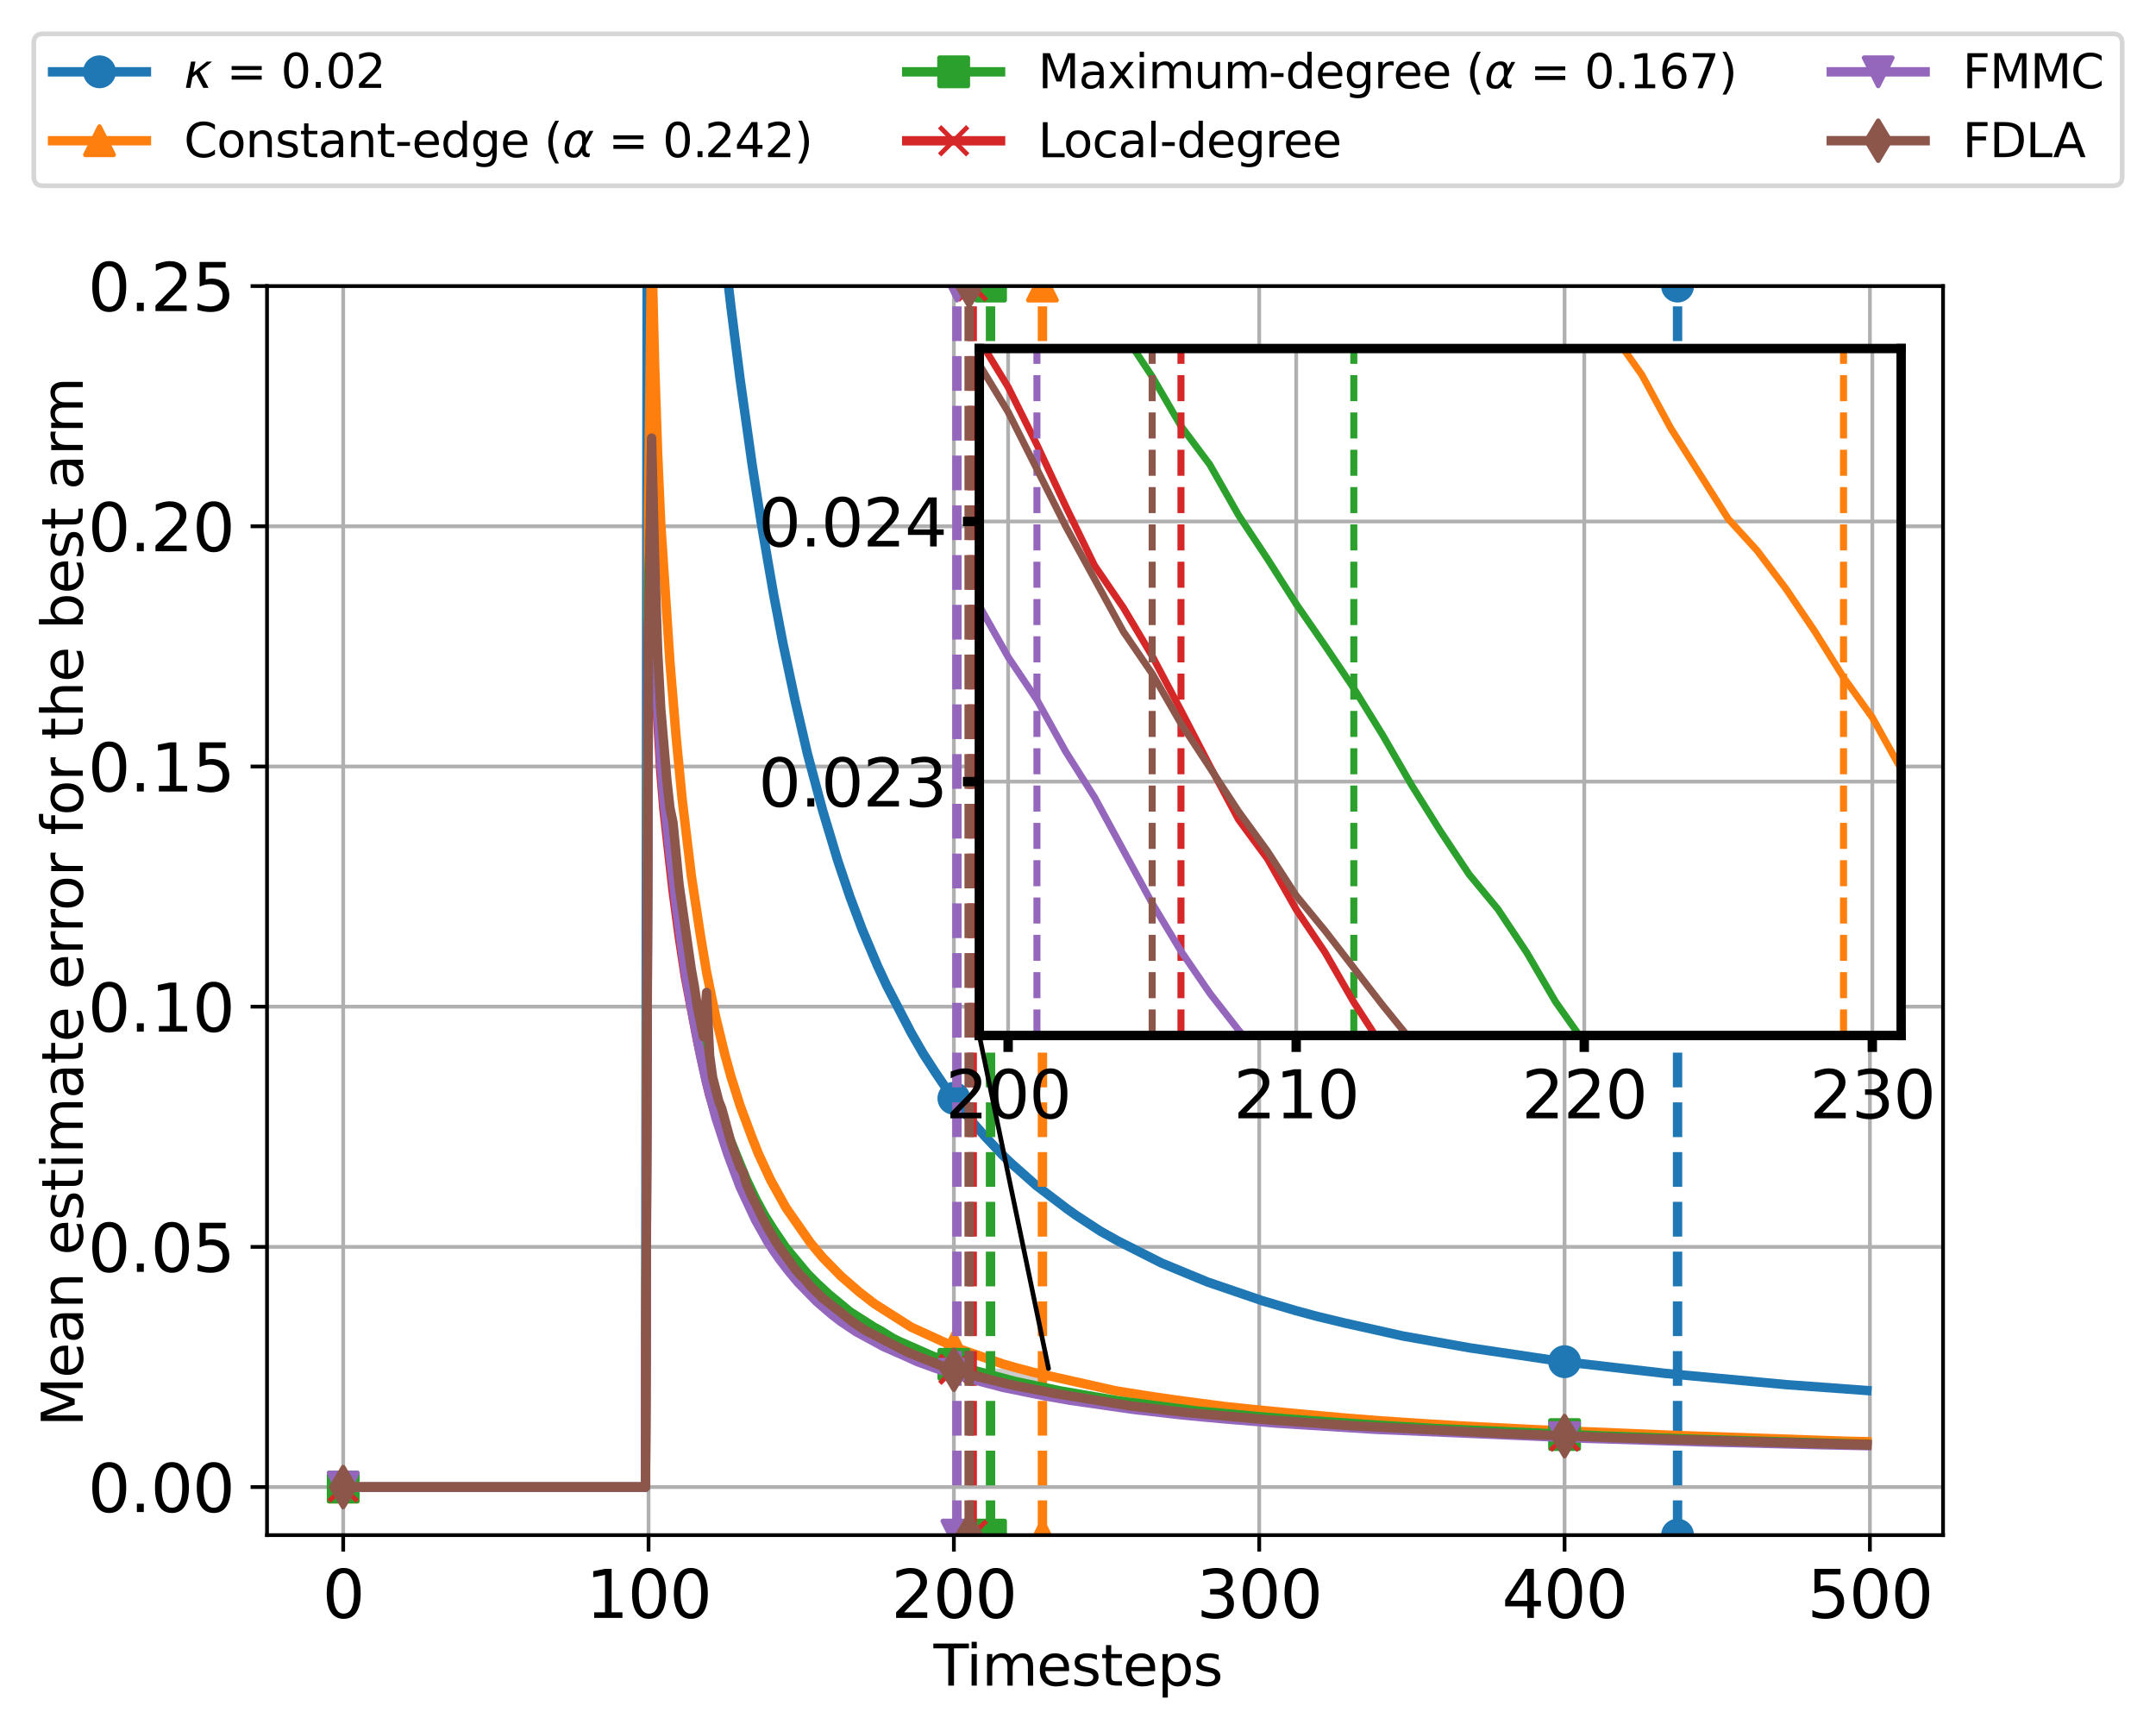 <?xml version="1.0" encoding="utf-8" standalone="no"?>
<!DOCTYPE svg PUBLIC "-//W3C//DTD SVG 1.1//EN"
  "http://www.w3.org/Graphics/SVG/1.1/DTD/svg11.dtd">
<svg xmlns:xlink="http://www.w3.org/1999/xlink" width="459.391pt" height="368.824pt" viewBox="0 0 459.391 368.824" xmlns="http://www.w3.org/2000/svg" version="1.1">
 <defs>
  <style type="text/css">*{stroke-linejoin: round; stroke-linecap: butt}</style>
 </defs>
 <g id="figure_1">
  <g id="patch_1">
   <path d="M 0 368.824 
L 459.391 368.824 
L 459.391 0 
L 0 0 
z
" style="fill: #ffffff"/>
  </g>
  <g id="axes_1">
   <g id="patch_2">
    <path d="M 56.895 327.064 
L 414.015 327.064 
L 414.015 60.952 
L 56.895 60.952 
z
" style="fill: #ffffff"/>
   </g>
   <g id="PolyCollection_1">
    <path d="M 202.599 291.584 
L 202.599 294.287 
L 223.419 294.287 
L 223.419 291.584 
L 223.419 291.584 
L 202.599 291.584 
z
" clip-path="url(#p3364f91588)" style="fill-opacity: 0.2"/>
   </g>
   <g id="matplotlib.axis_1">
    <g id="xtick_1">
     <g id="line2d_1">
      <path d="M 73.128 327.064 
L 73.128 60.952 
" clip-path="url(#p3364f91588)" style="fill: none; stroke: #b0b0b0; stroke-width: 0.8; stroke-linecap: square"/>
     </g>
     <g id="line2d_2">
      <defs>
       <path id="mdf5071d153" d="M 0 0 
L 0 3.5 
" style="stroke: #000000; stroke-width: 0.8"/>
      </defs>
      <g>
       <use xlink:href="#mdf5071d153" x="73.128" y="327.064" style="stroke: #000000; stroke-width: 0.8"/>
      </g>
     </g>
     <g id="text_1">
      <!-- 0 -->
      <g transform="translate(68.674 344.702) scale(0.14 -0.14)">
       <defs>
        <path id="DejaVuSans-30" d="M 2034 4250 
Q 1547 4250 1301 3770 
Q 1056 3291 1056 2328 
Q 1056 1369 1301 889 
Q 1547 409 2034 409 
Q 2525 409 2770 889 
Q 3016 1369 3016 2328 
Q 3016 3291 2770 3770 
Q 2525 4250 2034 4250 
z
M 2034 4750 
Q 2819 4750 3233 4129 
Q 3647 3509 3647 2328 
Q 3647 1150 3233 529 
Q 2819 -91 2034 -91 
Q 1250 -91 836 529 
Q 422 1150 422 2328 
Q 422 3509 836 4129 
Q 1250 4750 2034 4750 
z
" transform="scale(0.016)"/>
       </defs>
       <use xlink:href="#DejaVuSans-30"/>
      </g>
     </g>
    </g>
    <g id="xtick_2">
     <g id="line2d_3">
      <path d="M 138.189 327.064 
L 138.189 60.952 
" clip-path="url(#p3364f91588)" style="fill: none; stroke: #b0b0b0; stroke-width: 0.8; stroke-linecap: square"/>
     </g>
     <g id="line2d_4">
      <g>
       <use xlink:href="#mdf5071d153" x="138.189" y="327.064" style="stroke: #000000; stroke-width: 0.8"/>
      </g>
     </g>
     <g id="text_2">
      <!-- 100 -->
      <g transform="translate(124.828 344.702) scale(0.14 -0.14)">
       <defs>
        <path id="DejaVuSans-31" d="M 794 531 
L 1825 531 
L 1825 4091 
L 703 3866 
L 703 4441 
L 1819 4666 
L 2450 4666 
L 2450 531 
L 3481 531 
L 3481 0 
L 794 0 
L 794 531 
z
" transform="scale(0.016)"/>
       </defs>
       <use xlink:href="#DejaVuSans-31"/>
       <use xlink:href="#DejaVuSans-30" x="63.623"/>
       <use xlink:href="#DejaVuSans-30" x="127.246"/>
      </g>
     </g>
    </g>
    <g id="xtick_3">
     <g id="line2d_5">
      <path d="M 203.25 327.064 
L 203.25 60.952 
" clip-path="url(#p3364f91588)" style="fill: none; stroke: #b0b0b0; stroke-width: 0.8; stroke-linecap: square"/>
     </g>
     <g id="line2d_6">
      <g>
       <use xlink:href="#mdf5071d153" x="203.25" y="327.064" style="stroke: #000000; stroke-width: 0.8"/>
      </g>
     </g>
     <g id="text_3">
      <!-- 200 -->
      <g transform="translate(189.889 344.702) scale(0.14 -0.14)">
       <defs>
        <path id="DejaVuSans-32" d="M 1228 531 
L 3431 531 
L 3431 0 
L 469 0 
L 469 531 
Q 828 903 1448 1529 
Q 2069 2156 2228 2338 
Q 2531 2678 2651 2914 
Q 2772 3150 2772 3378 
Q 2772 3750 2511 3984 
Q 2250 4219 1831 4219 
Q 1534 4219 1204 4116 
Q 875 4013 500 3803 
L 500 4441 
Q 881 4594 1212 4672 
Q 1544 4750 1819 4750 
Q 2544 4750 2975 4387 
Q 3406 4025 3406 3419 
Q 3406 3131 3298 2873 
Q 3191 2616 2906 2266 
Q 2828 2175 2409 1742 
Q 1991 1309 1228 531 
z
" transform="scale(0.016)"/>
       </defs>
       <use xlink:href="#DejaVuSans-32"/>
       <use xlink:href="#DejaVuSans-30" x="63.623"/>
       <use xlink:href="#DejaVuSans-30" x="127.246"/>
      </g>
     </g>
    </g>
    <g id="xtick_4">
     <g id="line2d_7">
      <path d="M 268.311 327.064 
L 268.311 60.952 
" clip-path="url(#p3364f91588)" style="fill: none; stroke: #b0b0b0; stroke-width: 0.8; stroke-linecap: square"/>
     </g>
     <g id="line2d_8">
      <g>
       <use xlink:href="#mdf5071d153" x="268.311" y="327.064" style="stroke: #000000; stroke-width: 0.8"/>
      </g>
     </g>
     <g id="text_4">
      <!-- 300 -->
      <g transform="translate(254.95 344.702) scale(0.14 -0.14)">
       <defs>
        <path id="DejaVuSans-33" d="M 2597 2516 
Q 3050 2419 3304 2112 
Q 3559 1806 3559 1356 
Q 3559 666 3084 287 
Q 2609 -91 1734 -91 
Q 1441 -91 1130 -33 
Q 819 25 488 141 
L 488 750 
Q 750 597 1062 519 
Q 1375 441 1716 441 
Q 2309 441 2620 675 
Q 2931 909 2931 1356 
Q 2931 1769 2642 2001 
Q 2353 2234 1838 2234 
L 1294 2234 
L 1294 2753 
L 1863 2753 
Q 2328 2753 2575 2939 
Q 2822 3125 2822 3475 
Q 2822 3834 2567 4026 
Q 2313 4219 1838 4219 
Q 1578 4219 1281 4162 
Q 984 4106 628 3988 
L 628 4550 
Q 988 4650 1302 4700 
Q 1616 4750 1894 4750 
Q 2613 4750 3031 4423 
Q 3450 4097 3450 3541 
Q 3450 3153 3228 2886 
Q 3006 2619 2597 2516 
z
" transform="scale(0.016)"/>
       </defs>
       <use xlink:href="#DejaVuSans-33"/>
       <use xlink:href="#DejaVuSans-30" x="63.623"/>
       <use xlink:href="#DejaVuSans-30" x="127.246"/>
      </g>
     </g>
    </g>
    <g id="xtick_5">
     <g id="line2d_9">
      <path d="M 333.372 327.064 
L 333.372 60.952 
" clip-path="url(#p3364f91588)" style="fill: none; stroke: #b0b0b0; stroke-width: 0.8; stroke-linecap: square"/>
     </g>
     <g id="line2d_10">
      <g>
       <use xlink:href="#mdf5071d153" x="333.372" y="327.064" style="stroke: #000000; stroke-width: 0.8"/>
      </g>
     </g>
     <g id="text_5">
      <!-- 400 -->
      <g transform="translate(320.011 344.702) scale(0.14 -0.14)">
       <defs>
        <path id="DejaVuSans-34" d="M 2419 4116 
L 825 1625 
L 2419 1625 
L 2419 4116 
z
M 2253 4666 
L 3047 4666 
L 3047 1625 
L 3713 1625 
L 3713 1100 
L 3047 1100 
L 3047 0 
L 2419 0 
L 2419 1100 
L 313 1100 
L 313 1709 
L 2253 4666 
z
" transform="scale(0.016)"/>
       </defs>
       <use xlink:href="#DejaVuSans-34"/>
       <use xlink:href="#DejaVuSans-30" x="63.623"/>
       <use xlink:href="#DejaVuSans-30" x="127.246"/>
      </g>
     </g>
    </g>
    <g id="xtick_6">
     <g id="line2d_11">
      <path d="M 398.433 327.064 
L 398.433 60.952 
" clip-path="url(#p3364f91588)" style="fill: none; stroke: #b0b0b0; stroke-width: 0.8; stroke-linecap: square"/>
     </g>
     <g id="line2d_12">
      <g>
       <use xlink:href="#mdf5071d153" x="398.433" y="327.064" style="stroke: #000000; stroke-width: 0.8"/>
      </g>
     </g>
     <g id="text_6">
      <!-- 500 -->
      <g transform="translate(385.072 344.702) scale(0.14 -0.14)">
       <defs>
        <path id="DejaVuSans-35" d="M 691 4666 
L 3169 4666 
L 3169 4134 
L 1269 4134 
L 1269 2991 
Q 1406 3038 1543 3061 
Q 1681 3084 1819 3084 
Q 2600 3084 3056 2656 
Q 3513 2228 3513 1497 
Q 3513 744 3044 326 
Q 2575 -91 1722 -91 
Q 1428 -91 1123 -41 
Q 819 9 494 109 
L 494 744 
Q 775 591 1075 516 
Q 1375 441 1709 441 
Q 2250 441 2565 725 
Q 2881 1009 2881 1497 
Q 2881 1984 2565 2268 
Q 2250 2553 1709 2553 
Q 1456 2553 1204 2497 
Q 953 2441 691 2322 
L 691 4666 
z
" transform="scale(0.016)"/>
       </defs>
       <use xlink:href="#DejaVuSans-35"/>
       <use xlink:href="#DejaVuSans-30" x="63.623"/>
       <use xlink:href="#DejaVuSans-30" x="127.246"/>
      </g>
     </g>
    </g>
   </g>
   <g id="matplotlib.axis_2">
    <g id="ytick_1">
     <g id="line2d_13">
      <path d="M 56.895 316.829 
L 414.015 316.829 
" clip-path="url(#p3364f91588)" style="fill: none; stroke: #b0b0b0; stroke-width: 0.8; stroke-linecap: square"/>
     </g>
     <g id="line2d_14">
      <defs>
       <path id="m8b4250f1ec" d="M 0 0 
L -3.5 0 
" style="stroke: #000000; stroke-width: 0.8"/>
      </defs>
      <g>
       <use xlink:href="#m8b4250f1ec" x="56.895" y="316.829" style="stroke: #000000; stroke-width: 0.8"/>
      </g>
     </g>
     <g id="text_7">
      <!-- 0.00 -->
      <g transform="translate(18.723 322.148) scale(0.14 -0.14)">
       <defs>
        <path id="DejaVuSans-2e" d="M 684 794 
L 1344 794 
L 1344 0 
L 684 0 
L 684 794 
z
" transform="scale(0.016)"/>
       </defs>
       <use xlink:href="#DejaVuSans-30"/>
       <use xlink:href="#DejaVuSans-2e" x="63.623"/>
       <use xlink:href="#DejaVuSans-30" x="95.41"/>
       <use xlink:href="#DejaVuSans-30" x="159.033"/>
      </g>
     </g>
    </g>
    <g id="ytick_2">
     <g id="line2d_15">
      <path d="M 56.895 265.654 
L 414.015 265.654 
" clip-path="url(#p3364f91588)" style="fill: none; stroke: #b0b0b0; stroke-width: 0.8; stroke-linecap: square"/>
     </g>
     <g id="line2d_16">
      <g>
       <use xlink:href="#m8b4250f1ec" x="56.895" y="265.654" style="stroke: #000000; stroke-width: 0.8"/>
      </g>
     </g>
     <g id="text_8">
      <!-- 0.05 -->
      <g transform="translate(18.723 270.972) scale(0.14 -0.14)">
       <use xlink:href="#DejaVuSans-30"/>
       <use xlink:href="#DejaVuSans-2e" x="63.623"/>
       <use xlink:href="#DejaVuSans-30" x="95.41"/>
       <use xlink:href="#DejaVuSans-35" x="159.033"/>
      </g>
     </g>
    </g>
    <g id="ytick_3">
     <g id="line2d_17">
      <path d="M 56.895 214.478 
L 414.015 214.478 
" clip-path="url(#p3364f91588)" style="fill: none; stroke: #b0b0b0; stroke-width: 0.8; stroke-linecap: square"/>
     </g>
     <g id="line2d_18">
      <g>
       <use xlink:href="#m8b4250f1ec" x="56.895" y="214.478" style="stroke: #000000; stroke-width: 0.8"/>
      </g>
     </g>
     <g id="text_9">
      <!-- 0.10 -->
      <g transform="translate(18.723 219.797) scale(0.14 -0.14)">
       <use xlink:href="#DejaVuSans-30"/>
       <use xlink:href="#DejaVuSans-2e" x="63.623"/>
       <use xlink:href="#DejaVuSans-31" x="95.41"/>
       <use xlink:href="#DejaVuSans-30" x="159.033"/>
      </g>
     </g>
    </g>
    <g id="ytick_4">
     <g id="line2d_19">
      <path d="M 56.895 163.303 
L 414.015 163.303 
" clip-path="url(#p3364f91588)" style="fill: none; stroke: #b0b0b0; stroke-width: 0.8; stroke-linecap: square"/>
     </g>
     <g id="line2d_20">
      <g>
       <use xlink:href="#m8b4250f1ec" x="56.895" y="163.303" style="stroke: #000000; stroke-width: 0.8"/>
      </g>
     </g>
     <g id="text_10">
      <!-- 0.15 -->
      <g transform="translate(18.723 168.622) scale(0.14 -0.14)">
       <use xlink:href="#DejaVuSans-30"/>
       <use xlink:href="#DejaVuSans-2e" x="63.623"/>
       <use xlink:href="#DejaVuSans-31" x="95.41"/>
       <use xlink:href="#DejaVuSans-35" x="159.033"/>
      </g>
     </g>
    </g>
    <g id="ytick_5">
     <g id="line2d_21">
      <path d="M 56.895 112.127 
L 414.015 112.127 
" clip-path="url(#p3364f91588)" style="fill: none; stroke: #b0b0b0; stroke-width: 0.8; stroke-linecap: square"/>
     </g>
     <g id="line2d_22">
      <g>
       <use xlink:href="#m8b4250f1ec" x="56.895" y="112.127" style="stroke: #000000; stroke-width: 0.8"/>
      </g>
     </g>
     <g id="text_11">
      <!-- 0.20 -->
      <g transform="translate(18.723 117.446) scale(0.14 -0.14)">
       <use xlink:href="#DejaVuSans-30"/>
       <use xlink:href="#DejaVuSans-2e" x="63.623"/>
       <use xlink:href="#DejaVuSans-32" x="95.41"/>
       <use xlink:href="#DejaVuSans-30" x="159.033"/>
      </g>
     </g>
    </g>
    <g id="ytick_6">
     <g id="line2d_23">
      <path d="M 56.895 60.952 
L 414.015 60.952 
" clip-path="url(#p3364f91588)" style="fill: none; stroke: #b0b0b0; stroke-width: 0.8; stroke-linecap: square"/>
     </g>
     <g id="line2d_24">
      <g>
       <use xlink:href="#m8b4250f1ec" x="56.895" y="60.952" style="stroke: #000000; stroke-width: 0.8"/>
      </g>
     </g>
     <g id="text_12">
      <!-- 0.25 -->
      <g transform="translate(18.723 66.271) scale(0.14 -0.14)">
       <use xlink:href="#DejaVuSans-30"/>
       <use xlink:href="#DejaVuSans-2e" x="63.623"/>
       <use xlink:href="#DejaVuSans-32" x="95.41"/>
       <use xlink:href="#DejaVuSans-35" x="159.033"/>
      </g>
     </g>
    </g>
   </g>
   <g id="line2d_25">
    <path d="M 73.128 316.829 
L 137.538 316.829 
L 137.97 -1 
M 148.95 -1 
L 151.852 30.177 
L 153.804 48.61 
L 155.756 65.467 
L 157.707 80.845 
L 160.31 99.319 
L 162.262 111.763 
L 164.864 126.812 
L 166.816 137.015 
L 169.418 149.255 
L 172.021 160.497 
L 175.274 172.636 
L 178.527 183.438 
L 181.129 191.144 
L 183.732 198.077 
L 186.985 205.801 
L 188.937 210.001 
L 194.142 220.03 
L 196.744 224.541 
L 199.346 228.552 
L 201.298 231.428 
L 205.202 236.647 
L 207.154 238.991 
L 209.756 241.982 
L 213.66 246.134 
L 215.612 247.979 
L 220.817 252.582 
L 227.323 257.531 
L 229.275 258.918 
L 234.479 262.31 
L 238.383 264.493 
L 247.492 269.093 
L 257.251 273.123 
L 268.962 277.121 
L 276.118 279.241 
L 280.673 280.468 
L 286.528 281.876 
L 298.89 284.638 
L 313.203 287.174 
L 330.119 289.679 
L 336.625 290.505 
L 354.842 292.61 
L 380.867 295.026 
L 397.783 296.255 
L 397.783 296.255 
" clip-path="url(#p3364f91588)" style="fill: none; stroke: #1f77b4; stroke-width: 2; stroke-linecap: square"/>
    <defs>
     <path id="ma20241357a" d="M 0 3 
C 0.796 3 1.559 2.684 2.121 2.121 
C 2.684 1.559 3 0.796 3 0 
C 3 -0.796 2.684 -1.559 2.121 -2.121 
C 1.559 -2.684 0.796 -3 0 -3 
C -0.796 -3 -1.559 -2.684 -2.121 -2.121 
C -2.684 -1.559 -3 -0.796 -3 0 
C -3 0.796 -2.684 1.559 -2.121 2.121 
C -1.559 2.684 -0.796 3 0 3 
z
" style="stroke: #1f77b4"/>
    </defs>
    <g clip-path="url(#p3364f91588)">
     <use xlink:href="#ma20241357a" x="73.128" y="316.829" style="fill: #1f77b4; stroke: #1f77b4"/>
     <use xlink:href="#ma20241357a" x="203.25" y="234.012" style="fill: #1f77b4; stroke: #1f77b4"/>
     <use xlink:href="#ma20241357a" x="333.372" y="290.115" style="fill: #1f77b4; stroke: #1f77b4"/>
    </g>
   </g>
   <g id="line2d_26">
    <path d="M 357.445 327.064 
L 357.445 60.952 
" clip-path="url(#p3364f91588)" style="fill: none; stroke-dasharray: 7.4,3.2; stroke-dashoffset: 0; stroke: #1f77b4; stroke-width: 2"/>
    <g clip-path="url(#p3364f91588)">
     <use xlink:href="#ma20241357a" x="357.445" y="327.064" style="fill: #1f77b4; stroke: #1f77b4"/>
     <use xlink:href="#ma20241357a" x="357.445" y="60.952" style="fill: #1f77b4; stroke: #1f77b4"/>
    </g>
   </g>
   <g id="line2d_27">
    <path d="M 73.128 316.829 
L 137.538 316.829 
L 138.189 108.446 
L 138.84 51.694 
L 139.49 77.518 
L 140.141 96.889 
L 140.792 111.54 
L 142.743 140.991 
L 144.045 156.79 
L 145.346 170.246 
L 147.298 186.514 
L 149.249 199.336 
L 150.551 207.129 
L 152.502 216.665 
L 154.454 224.693 
L 155.756 229.402 
L 157.707 235.588 
L 160.31 242.557 
L 161.611 245.834 
L 164.213 251.45 
L 167.467 257.306 
L 172.671 264.773 
L 175.274 267.897 
L 179.178 271.878 
L 183.081 275.264 
L 186.334 277.779 
L 194.142 282.747 
L 203.901 287.216 
L 213.66 290.594 
L 216.262 291.335 
L 220.166 292.379 
L 237.732 296.32 
L 243.588 297.254 
L 246.19 297.65 
L 250.745 298.311 
L 261.154 299.686 
L 267.01 300.292 
L 270.914 300.672 
L 274.817 301.049 
L 281.974 301.708 
L 286.528 302.111 
L 294.336 302.728 
L 304.745 303.408 
L 311.251 303.795 
L 315.155 303.995 
L 326.866 304.585 
L 357.445 305.835 
L 393.228 307.055 
L 397.783 307.155 
L 397.783 307.155 
" clip-path="url(#p3364f91588)" style="fill: none; stroke: #ff7f0e; stroke-width: 2; stroke-linecap: square"/>
    <defs>
     <path id="mfab4c9cbba" d="M 0 -3 
L -3 3 
L 3 3 
z
" style="stroke: #ff7f0e; stroke-linejoin: miter"/>
    </defs>
    <g clip-path="url(#p3364f91588)">
     <use xlink:href="#mfab4c9cbba" x="73.128" y="316.829" style="fill: #ff7f0e; stroke: #ff7f0e; stroke-linejoin: miter"/>
     <use xlink:href="#mfab4c9cbba" x="203.25" y="286.954" style="fill: #ff7f0e; stroke: #ff7f0e; stroke-linejoin: miter"/>
     <use xlink:href="#mfab4c9cbba" x="333.372" y="304.894" style="fill: #ff7f0e; stroke: #ff7f0e; stroke-linejoin: miter"/>
    </g>
   </g>
   <g id="line2d_28">
    <path d="M 222.118 327.064 
L 222.118 60.952 
" clip-path="url(#p3364f91588)" style="fill: none; stroke-dasharray: 7.4,3.2; stroke-dashoffset: 0; stroke: #ff7f0e; stroke-width: 2"/>
    <g clip-path="url(#p3364f91588)">
     <use xlink:href="#mfab4c9cbba" x="222.118" y="327.064" style="fill: #ff7f0e; stroke: #ff7f0e; stroke-linejoin: miter"/>
     <use xlink:href="#mfab4c9cbba" x="222.118" y="60.952" style="fill: #ff7f0e; stroke: #ff7f0e; stroke-linejoin: miter"/>
    </g>
   </g>
   <g id="line2d_29">
    <path d="M 73.128 316.829 
L 137.538 316.829 
L 138.189 124.348 
L 138.84 106.975 
L 139.49 129.646 
L 140.141 147.533 
L 140.792 159.661 
L 141.442 168.09 
L 142.743 180.346 
L 144.695 195.34 
L 146.647 207.796 
L 148.599 217.853 
L 150.551 226.354 
L 152.502 233.859 
L 153.804 238.009 
L 155.105 241.677 
L 159.009 251.247 
L 160.96 255.33 
L 162.912 258.956 
L 164.864 262.052 
L 167.467 265.88 
L 172.021 271.353 
L 173.973 273.325 
L 176.575 275.736 
L 181.129 279.5 
L 186.334 282.816 
L 187.635 283.508 
L 190.238 285.12 
L 191.539 285.761 
L 193.491 286.623 
L 198.696 288.915 
L 199.346 289.136 
L 200.648 289.755 
L 203.901 290.914 
L 207.804 292.041 
L 211.057 292.921 
L 216.262 294.315 
L 226.021 296.355 
L 238.383 298.468 
L 255.299 300.642 
L 269.612 301.936 
L 274.817 302.342 
L 283.275 302.955 
L 285.878 303.113 
L 289.131 303.337 
L 293.685 303.65 
L 306.047 304.368 
L 341.83 305.957 
L 351.589 306.295 
L 360.047 306.604 
L 373.71 307.019 
L 393.228 307.579 
L 397.783 307.692 
L 397.783 307.692 
" clip-path="url(#p3364f91588)" style="fill: none; stroke: #2ca02c; stroke-width: 2; stroke-linecap: square"/>
    <defs>
     <path id="mea90ccd1e5" d="M -3 3 
L 3 3 
L 3 -3 
L -3 -3 
z
" style="stroke: #2ca02c; stroke-linejoin: miter"/>
    </defs>
    <g clip-path="url(#p3364f91588)">
     <use xlink:href="#mea90ccd1e5" x="73.128" y="316.829" style="fill: #2ca02c; stroke: #2ca02c; stroke-linejoin: miter"/>
     <use xlink:href="#mea90ccd1e5" x="203.25" y="290.672" style="fill: #2ca02c; stroke: #2ca02c; stroke-linejoin: miter"/>
     <use xlink:href="#mea90ccd1e5" x="333.372" y="305.642" style="fill: #2ca02c; stroke: #2ca02c; stroke-linejoin: miter"/>
    </g>
   </g>
   <g id="line2d_30">
    <path d="M 211.057 327.064 
L 211.057 60.952 
" clip-path="url(#p3364f91588)" style="fill: none; stroke-dasharray: 7.4,3.2; stroke-dashoffset: 0; stroke: #2ca02c; stroke-width: 2"/>
    <g clip-path="url(#p3364f91588)">
     <use xlink:href="#mea90ccd1e5" x="211.057" y="327.064" style="fill: #2ca02c; stroke: #2ca02c; stroke-linejoin: miter"/>
     <use xlink:href="#mea90ccd1e5" x="211.057" y="60.952" style="fill: #2ca02c; stroke: #2ca02c; stroke-linejoin: miter"/>
    </g>
   </g>
   <g id="line2d_31">
    <path d="M 73.128 316.829 
L 137.538 316.829 
L 138.189 133.813 
L 138.84 111.206 
L 139.49 134.813 
L 140.141 152.992 
L 140.792 164.462 
L 141.442 172.256 
L 143.394 189.656 
L 144.695 199.38 
L 145.996 207.973 
L 148.599 221.617 
L 150.551 230.577 
L 151.201 233.251 
L 153.804 241.741 
L 156.406 249.127 
L 158.358 253.651 
L 160.31 257.682 
L 162.262 261.334 
L 164.864 265.459 
L 169.418 271.199 
L 173.973 275.867 
L 175.924 277.596 
L 181.129 281.507 
L 185.684 284.348 
L 189.587 286.443 
L 196.093 289.294 
L 198.696 290.222 
L 201.298 291.151 
L 213.66 294.833 
L 218.865 295.96 
L 229.275 297.896 
L 245.54 300.29 
L 252.046 300.985 
L 259.853 301.698 
L 262.456 301.925 
L 267.661 302.425 
L 273.516 302.857 
L 293.034 304.188 
L 311.902 305.134 
L 322.962 305.613 
L 343.131 306.364 
L 352.89 306.638 
L 382.819 307.437 
L 397.783 307.775 
L 397.783 307.775 
" clip-path="url(#p3364f91588)" style="fill: none; stroke: #d62728; stroke-width: 2; stroke-linecap: square"/>
    <defs>
     <path id="m26c36e3b7a" d="M -3 3 
L 3 -3 
M -3 -3 
L 3 3 
" style="stroke: #d62728"/>
    </defs>
    <g clip-path="url(#p3364f91588)">
     <use xlink:href="#m26c36e3b7a" x="73.128" y="316.829" style="fill: #d62728; stroke: #d62728"/>
     <use xlink:href="#m26c36e3b7a" x="203.25" y="291.736" style="fill: #d62728; stroke: #d62728"/>
     <use xlink:href="#m26c36e3b7a" x="333.372" y="306" style="fill: #d62728; stroke: #d62728"/>
    </g>
   </g>
   <g id="line2d_32">
    <path d="M 207.154 327.064 
L 207.154 60.952 
" clip-path="url(#p3364f91588)" style="fill: none; stroke-dasharray: 7.4,3.2; stroke-dashoffset: 0; stroke: #d62728; stroke-width: 2"/>
    <g clip-path="url(#p3364f91588)">
     <use xlink:href="#m26c36e3b7a" x="207.154" y="327.064" style="fill: #d62728; stroke: #d62728"/>
     <use xlink:href="#m26c36e3b7a" x="207.154" y="60.952" style="fill: #d62728; stroke: #d62728"/>
    </g>
   </g>
   <g id="line2d_33">
    <path d="M 73.128 316.829 
L 137.538 316.829 
L 138.189 143.31 
L 138.84 102.32 
L 139.49 129.029 
L 140.141 150.03 
L 140.792 162.087 
L 141.442 170.278 
L 142.743 181.779 
L 144.045 192.676 
L 145.996 207.107 
L 147.298 214.561 
L 149.249 224.829 
L 150.551 230.656 
L 152.502 238.026 
L 155.105 245.987 
L 157.707 252.903 
L 160.96 259.883 
L 163.563 264.522 
L 164.864 266.526 
L 166.165 268.381 
L 168.117 270.92 
L 170.069 273.245 
L 173.973 277.251 
L 177.226 280.049 
L 179.178 281.555 
L 182.431 283.728 
L 188.286 286.908 
L 192.84 288.904 
L 195.443 290.096 
L 199.346 291.51 
L 201.949 292.37 
L 204.551 293.171 
L 213.66 295.578 
L 222.768 297.424 
L 227.973 298.335 
L 241.636 300.302 
L 252.046 301.474 
L 256.6 301.91 
L 259.853 302.207 
L 262.456 302.435 
L 272.215 303.225 
L 293.034 304.523 
L 337.926 306.441 
L 363.3 307.217 
L 377.614 307.552 
L 388.023 307.81 
L 397.783 308.007 
L 397.783 308.007 
" clip-path="url(#p3364f91588)" style="fill: none; stroke: #9467bd; stroke-width: 2; stroke-linecap: square"/>
    <defs>
     <path id="m2e6756ee99" d="M -0 3 
L 3 -3 
L -3 -3 
z
" style="stroke: #9467bd; stroke-linejoin: miter"/>
    </defs>
    <g clip-path="url(#p3364f91588)">
     <use xlink:href="#m2e6756ee99" x="73.128" y="316.829" style="fill: #9467bd; stroke: #9467bd; stroke-linejoin: miter"/>
     <use xlink:href="#m2e6756ee99" x="203.25" y="292.798" style="fill: #9467bd; stroke: #9467bd; stroke-linejoin: miter"/>
     <use xlink:href="#m2e6756ee99" x="333.372" y="306.302" style="fill: #9467bd; stroke: #9467bd; stroke-linejoin: miter"/>
    </g>
   </g>
   <g id="line2d_34">
    <path d="M 203.901 327.064 
L 203.901 60.952 
" clip-path="url(#p3364f91588)" style="fill: none; stroke-dasharray: 7.4,3.2; stroke-dashoffset: 0; stroke: #9467bd; stroke-width: 2"/>
    <g clip-path="url(#p3364f91588)">
     <use xlink:href="#m2e6756ee99" x="203.901" y="327.064" style="fill: #9467bd; stroke: #9467bd; stroke-linejoin: miter"/>
     <use xlink:href="#m2e6756ee99" x="203.901" y="60.952" style="fill: #9467bd; stroke: #9467bd; stroke-linejoin: miter"/>
    </g>
   </g>
   <g id="line2d_35">
    <path d="M 73.128 316.829 
L 137.538 316.829 
L 138.189 136.548 
L 138.84 93.337 
L 139.49 119.124 
L 140.141 139.024 
L 140.792 150.966 
L 142.093 166.186 
L 142.743 172.099 
L 143.394 175.213 
L 144.695 188.473 
L 147.298 206.512 
L 147.948 210.151 
L 148.599 214.515 
L 149.9 220.893 
L 150.551 211.443 
L 151.201 224.84 
L 151.852 229.579 
L 153.153 234.596 
L 153.804 236.234 
L 155.756 243.414 
L 157.707 248.8 
L 158.358 249.767 
L 159.009 252.17 
L 160.31 255.162 
L 160.96 256.361 
L 162.262 259.093 
L 163.563 261.573 
L 165.515 264.912 
L 169.418 270.408 
L 170.72 271.866 
L 171.37 272.45 
L 172.671 274.005 
L 175.274 276.567 
L 181.78 281.711 
L 183.081 282.621 
L 184.382 283.455 
L 193.491 288.168 
L 201.298 291.268 
L 205.853 292.698 
L 214.961 294.925 
L 216.913 295.346 
L 222.118 296.355 
L 224.72 296.882 
L 240.986 299.557 
L 248.793 300.475 
L 253.347 300.993 
L 256.6 301.296 
L 269.612 302.451 
L 287.829 303.749 
L 321.011 305.467 
L 345.083 306.353 
L 353.541 306.633 
L 397.783 307.879 
L 397.783 307.879 
" clip-path="url(#p3364f91588)" style="fill: none; stroke: #8c564b; stroke-width: 2; stroke-linecap: square"/>
    <defs>
     <path id="m3355eef3c9" d="M -0 4.243 
L 2.546 0 
L 0 -4.243 
L -2.546 -0 
z
" style="stroke: #8c564b; stroke-linejoin: miter"/>
    </defs>
    <g clip-path="url(#p3364f91588)">
     <use xlink:href="#m3355eef3c9" x="73.128" y="316.829" style="fill: #8c564b; stroke: #8c564b; stroke-linejoin: miter"/>
     <use xlink:href="#m3355eef3c9" x="203.25" y="291.834" style="fill: #8c564b; stroke: #8c564b; stroke-linejoin: miter"/>
     <use xlink:href="#m3355eef3c9" x="333.372" y="305.965" style="fill: #8c564b; stroke: #8c564b; stroke-linejoin: miter"/>
    </g>
   </g>
   <g id="line2d_36">
    <path d="M 206.503 327.064 
L 206.503 60.952 
" clip-path="url(#p3364f91588)" style="fill: none; stroke-dasharray: 7.4,3.2; stroke-dashoffset: 0; stroke: #8c564b; stroke-width: 2"/>
    <g clip-path="url(#p3364f91588)">
     <use xlink:href="#m3355eef3c9" x="206.503" y="327.064" style="fill: #8c564b; stroke: #8c564b; stroke-linejoin: miter"/>
     <use xlink:href="#m3355eef3c9" x="206.503" y="60.952" style="fill: #8c564b; stroke: #8c564b; stroke-linejoin: miter"/>
    </g>
   </g>
   <g id="patch_3">
    <path d="M 56.895 327.064 
L 56.895 60.952 
" style="fill: none; stroke: #000000; stroke-width: 0.8; stroke-linejoin: miter; stroke-linecap: square"/>
   </g>
   <g id="patch_4">
    <path d="M 414.015 327.064 
L 414.015 60.952 
" style="fill: none; stroke: #000000; stroke-width: 0.8; stroke-linejoin: miter; stroke-linecap: square"/>
   </g>
   <g id="patch_5">
    <path d="M 56.895 327.064 
L 414.015 327.064 
" style="fill: none; stroke: #000000; stroke-width: 0.8; stroke-linejoin: miter; stroke-linecap: square"/>
   </g>
   <g id="patch_6">
    <path d="M 56.895 60.952 
L 414.015 60.952 
" style="fill: none; stroke: #000000; stroke-width: 0.8; stroke-linejoin: miter; stroke-linecap: square"/>
   </g>
   <g id="axes_2">
    <g id="patch_7">
     <path d="M 208.671 220.619 
L 405.087 220.619 
L 405.087 74.258 
L 208.671 74.258 
z
" style="fill: #ffffff"/>
    </g>
    <g id="matplotlib.axis_3">
     <g id="xtick_7">
      <g id="line2d_37">
       <path d="M 214.809 220.619 
L 214.809 74.258 
" clip-path="url(#pb1ed72ee2e)" style="fill: none; stroke: #b0b0b0; stroke-width: 0.8; stroke-linecap: square"/>
      </g>
      <g id="line2d_38">
       <defs>
        <path id="mf800f14136" d="M 0 0 
L 0 3.5 
" style="stroke: #000000; stroke-width: 2"/>
       </defs>
       <g>
        <use xlink:href="#mf800f14136" x="214.809" y="220.619" style="stroke: #000000; stroke-width: 2"/>
       </g>
      </g>
      <g id="text_13">
       <!-- 200 -->
       <g transform="translate(201.448 238.257) scale(0.14 -0.14)">
        <use xlink:href="#DejaVuSans-32"/>
        <use xlink:href="#DejaVuSans-30" x="63.623"/>
        <use xlink:href="#DejaVuSans-30" x="127.246"/>
       </g>
      </g>
     </g>
     <g id="xtick_8">
      <g id="line2d_39">
       <path d="M 276.189 220.619 
L 276.189 74.258 
" clip-path="url(#pb1ed72ee2e)" style="fill: none; stroke: #b0b0b0; stroke-width: 0.8; stroke-linecap: square"/>
      </g>
      <g id="line2d_40">
       <g>
        <use xlink:href="#mf800f14136" x="276.189" y="220.619" style="stroke: #000000; stroke-width: 2"/>
       </g>
      </g>
      <g id="text_14">
       <!-- 210 -->
       <g transform="translate(262.828 238.257) scale(0.14 -0.14)">
        <use xlink:href="#DejaVuSans-32"/>
        <use xlink:href="#DejaVuSans-31" x="63.623"/>
        <use xlink:href="#DejaVuSans-30" x="127.246"/>
       </g>
      </g>
     </g>
     <g id="xtick_9">
      <g id="line2d_41">
       <path d="M 337.569 220.619 
L 337.569 74.258 
" clip-path="url(#pb1ed72ee2e)" style="fill: none; stroke: #b0b0b0; stroke-width: 0.8; stroke-linecap: square"/>
      </g>
      <g id="line2d_42">
       <g>
        <use xlink:href="#mf800f14136" x="337.569" y="220.619" style="stroke: #000000; stroke-width: 2"/>
       </g>
      </g>
      <g id="text_15">
       <!-- 220 -->
       <g transform="translate(324.208 238.257) scale(0.14 -0.14)">
        <use xlink:href="#DejaVuSans-32"/>
        <use xlink:href="#DejaVuSans-32" x="63.623"/>
        <use xlink:href="#DejaVuSans-30" x="127.246"/>
       </g>
      </g>
     </g>
     <g id="xtick_10">
      <g id="line2d_43">
       <path d="M 398.949 220.619 
L 398.949 74.258 
" clip-path="url(#pb1ed72ee2e)" style="fill: none; stroke: #b0b0b0; stroke-width: 0.8; stroke-linecap: square"/>
      </g>
      <g id="line2d_44">
       <g>
        <use xlink:href="#mf800f14136" x="398.949" y="220.619" style="stroke: #000000; stroke-width: 2"/>
       </g>
      </g>
      <g id="text_16">
       <!-- 230 -->
       <g transform="translate(385.588 238.257) scale(0.14 -0.14)">
        <use xlink:href="#DejaVuSans-32"/>
        <use xlink:href="#DejaVuSans-33" x="63.623"/>
        <use xlink:href="#DejaVuSans-30" x="127.246"/>
       </g>
      </g>
     </g>
    </g>
    <g id="matplotlib.axis_4">
     <g id="ytick_7">
      <g id="line2d_45">
       <path d="M 208.671 166.523 
L 405.087 166.523 
" clip-path="url(#pb1ed72ee2e)" style="fill: none; stroke: #b0b0b0; stroke-width: 0.8; stroke-linecap: square"/>
      </g>
      <g id="line2d_46">
       <defs>
        <path id="m3fe5414b90" d="M 0 0 
L -3.5 0 
" style="stroke: #000000; stroke-width: 2"/>
       </defs>
       <g>
        <use xlink:href="#m3fe5414b90" x="208.671" y="166.523" style="stroke: #000000; stroke-width: 2"/>
       </g>
      </g>
      <g id="text_17">
       <!-- 0.023 -->
       <g transform="translate(161.592 171.842) scale(0.14 -0.14)">
        <use xlink:href="#DejaVuSans-30"/>
        <use xlink:href="#DejaVuSans-2e" x="63.623"/>
        <use xlink:href="#DejaVuSans-30" x="95.41"/>
        <use xlink:href="#DejaVuSans-32" x="159.033"/>
        <use xlink:href="#DejaVuSans-33" x="222.656"/>
       </g>
      </g>
     </g>
     <g id="ytick_8">
      <g id="line2d_47">
       <path d="M 208.671 111.108 
L 405.087 111.108 
" clip-path="url(#pb1ed72ee2e)" style="fill: none; stroke: #b0b0b0; stroke-width: 0.8; stroke-linecap: square"/>
      </g>
      <g id="line2d_48">
       <g>
        <use xlink:href="#m3fe5414b90" x="208.671" y="111.108" style="stroke: #000000; stroke-width: 2"/>
       </g>
      </g>
      <g id="text_18">
       <!-- 0.024 -->
       <g transform="translate(161.592 116.427) scale(0.14 -0.14)">
        <use xlink:href="#DejaVuSans-30"/>
        <use xlink:href="#DejaVuSans-2e" x="63.623"/>
        <use xlink:href="#DejaVuSans-30" x="95.41"/>
        <use xlink:href="#DejaVuSans-32" x="159.033"/>
        <use xlink:href="#DejaVuSans-34" x="222.656"/>
       </g>
      </g>
     </g>
    </g>
    <g id="line2d_49">
     <path d="M 0 0 
" clip-path="url(#pb1ed72ee2e)" style="fill: none; stroke: #1f77b4; stroke-width: 1.5; stroke-linecap: square"/>
    </g>
    <g id="line2d_50">
     <path clip-path="url(#pb1ed72ee2e)" style="fill: none; stroke-dasharray: 5.55,2.4; stroke-dashoffset: 0; stroke: #1f77b4; stroke-width: 1.5"/>
    </g>
    <g id="line2d_51">
     <path d="M 301.379 -1 
L 306.879 10.61 
L 313.017 20.635 
L 319.155 32.139 
L 325.293 42.087 
L 331.431 50.983 
L 337.569 60.747 
L 343.707 71.201 
L 349.845 79.866 
L 355.983 91.218 
L 368.259 110.575 
L 374.397 117.301 
L 380.535 125.43 
L 386.673 134.501 
L 392.811 144.325 
L 398.949 152.864 
L 405.087 163.88 
L 411.225 171.683 
L 417.363 179.009 
L 429.639 196.565 
L 435.777 202.504 
L 441.915 211.388 
L 448.053 219.094 
L 454.191 226.28 
L 460.391 234.414 
L 460.391 234.414 
" clip-path="url(#pb1ed72ee2e)" style="fill: none; stroke: #ff7f0e; stroke-width: 1.5; stroke-linecap: square"/>
    </g>
    <g id="line2d_52">
     <path d="M 392.811 220.619 
L 392.811 74.258 
" clip-path="url(#pb1ed72ee2e)" style="fill: none; stroke-dasharray: 5.55,2.4; stroke-dashoffset: 0; stroke: #ff7f0e; stroke-width: 1.5"/>
    </g>
    <g id="line2d_53">
     <path d="M 201.282 -1 
L 202.533 1.548 
L 208.671 13.401 
L 214.809 24.864 
L 220.947 37.97 
L 227.085 49.174 
L 233.223 59.242 
L 239.361 70.973 
L 245.499 80.229 
L 251.637 90.781 
L 257.775 98.981 
L 263.913 109.771 
L 270.051 119.042 
L 276.189 128.679 
L 282.327 137.554 
L 288.465 146.656 
L 294.603 156.598 
L 300.741 167.215 
L 306.879 177.021 
L 313.017 186.267 
L 319.155 193.689 
L 325.293 202.912 
L 331.431 213.407 
L 337.569 222.096 
L 343.707 229.784 
L 349.845 237.091 
L 355.983 245.283 
L 362.121 253.282 
L 368.259 260.842 
L 374.397 269.16 
L 380.535 275.864 
L 386.673 283.734 
L 392.811 289.911 
L 398.949 298.768 
L 405.087 305.814 
L 411.225 312.238 
L 417.363 317.479 
L 429.639 332.55 
L 435.777 338.822 
L 441.915 346.636 
L 448.053 352.404 
L 454.191 359.928 
L 460.391 368.07 
L 460.391 368.07 
" clip-path="url(#pb1ed72ee2e)" style="fill: none; stroke: #2ca02c; stroke-width: 1.5; stroke-linecap: square"/>
    </g>
    <g id="line2d_54">
     <path d="M 288.465 220.619 
L 288.465 74.258 
" clip-path="url(#pb1ed72ee2e)" style="fill: none; stroke-dasharray: 5.55,2.4; stroke-dashoffset: 0; stroke: #2ca02c; stroke-width: 1.5"/>
    </g>
    <g id="line2d_55">
     <path d="M 171.143 -1 
L 171.843 0.518 
L 184.119 27.952 
L 190.257 40.089 
L 208.671 72.383 
L 214.809 82.462 
L 220.947 94.764 
L 227.085 107.884 
L 233.223 120.488 
L 239.361 129.458 
L 245.499 139.763 
L 251.637 151.349 
L 257.775 163.177 
L 263.913 174.634 
L 270.051 182.951 
L 276.189 193.784 
L 282.327 202.901 
L 288.465 213.538 
L 294.603 223.011 
L 300.741 232.105 
L 306.879 241.417 
L 313.017 250.159 
L 319.155 258.418 
L 325.293 264.738 
L 331.431 273.536 
L 337.569 282.024 
L 343.707 290.857 
L 349.845 296.756 
L 355.983 303.212 
L 362.121 311.158 
L 368.259 318.007 
L 374.397 324.433 
L 380.535 333.143 
L 386.673 338.661 
L 392.811 343.403 
L 398.949 350.802 
L 405.087 359.71 
L 411.225 368.182 
L 412.741 369.824 
L 412.741 369.824 
" clip-path="url(#pb1ed72ee2e)" style="fill: none; stroke: #d62728; stroke-width: 1.5; stroke-linecap: square"/>
    </g>
    <g id="line2d_56">
     <path d="M 251.637 220.619 
L 251.637 74.258 
" clip-path="url(#pb1ed72ee2e)" style="fill: none; stroke-dasharray: 5.55,2.4; stroke-dashoffset: 0; stroke: #d62728; stroke-width: 1.5"/>
    </g>
    <g id="line2d_57">
     <path d="M 143.565 -1 
L 147.291 7.202 
L 153.429 20.434 
L 159.567 35.408 
L 165.705 46.657 
L 171.843 59.413 
L 177.981 70.251 
L 184.119 80.67 
L 190.257 94.396 
L 196.395 105.746 
L 202.533 116.831 
L 208.671 129.097 
L 214.809 139.971 
L 220.947 149.115 
L 227.085 160.16 
L 233.223 169.863 
L 245.499 192.459 
L 251.637 202.644 
L 257.775 211.603 
L 263.913 219.478 
L 270.051 226.346 
L 276.189 235.435 
L 282.327 245.26 
L 288.465 255.506 
L 294.603 263.398 
L 300.741 272.211 
L 306.879 281.576 
L 313.017 290.511 
L 319.155 298.066 
L 325.293 305.064 
L 331.431 313.031 
L 337.569 319.964 
L 343.707 327.3 
L 349.845 334.821 
L 362.121 347.763 
L 368.259 355.181 
L 379.193 369.824 
L 379.193 369.824 
" clip-path="url(#pb1ed72ee2e)" style="fill: none; stroke: #9467bd; stroke-width: 1.5; stroke-linecap: square"/>
    </g>
    <g id="line2d_58">
     <path d="M 220.947 220.619 
L 220.947 74.258 
" clip-path="url(#pb1ed72ee2e)" style="fill: none; stroke-dasharray: 5.55,2.4; stroke-dashoffset: 0; stroke: #9467bd; stroke-width: 1.5"/>
    </g>
    <g id="line2d_59">
     <path d="M 167.33 -1 
L 171.843 10.695 
L 177.981 22.312 
L 184.119 36.33 
L 190.257 45.875 
L 196.395 57.137 
L 202.533 68.762 
L 208.671 77.687 
L 214.809 87.768 
L 227.085 112.159 
L 239.361 134.57 
L 245.499 143.527 
L 251.637 154.166 
L 263.913 172.889 
L 270.051 181.321 
L 276.189 190.811 
L 282.327 198.287 
L 294.603 214.167 
L 300.741 221.734 
L 306.879 231.178 
L 313.017 239.557 
L 319.155 247.514 
L 325.293 255.123 
L 331.431 260.761 
L 337.569 269.169 
L 343.707 277.935 
L 349.845 284.019 
L 355.983 293.039 
L 362.121 299.577 
L 368.259 306.937 
L 380.535 319.234 
L 392.811 332.571 
L 398.949 340.832 
L 405.087 347.315 
L 411.225 353.999 
L 417.363 361.108 
L 423.501 367.077 
L 425.819 369.824 
L 425.819 369.824 
" clip-path="url(#pb1ed72ee2e)" style="fill: none; stroke: #8c564b; stroke-width: 1.5; stroke-linecap: square"/>
    </g>
    <g id="line2d_60">
     <path d="M 245.499 220.619 
L 245.499 74.258 
" clip-path="url(#pb1ed72ee2e)" style="fill: none; stroke-dasharray: 5.55,2.4; stroke-dashoffset: 0; stroke: #8c564b; stroke-width: 1.5"/>
    </g>
    <g id="patch_8">
     <path d="M 208.671 220.619 
L 208.671 74.258 
" style="fill: none; stroke: #000000; stroke-width: 2; stroke-linejoin: miter; stroke-linecap: square"/>
    </g>
    <g id="patch_9">
     <path d="M 405.087 220.619 
L 405.087 74.258 
" style="fill: none; stroke: #000000; stroke-width: 2; stroke-linejoin: miter; stroke-linecap: square"/>
    </g>
    <g id="patch_10">
     <path d="M 208.671 220.619 
L 405.087 220.619 
" style="fill: none; stroke: #000000; stroke-width: 2; stroke-linejoin: miter; stroke-linecap: square"/>
    </g>
    <g id="patch_11">
     <path d="M 208.671 74.258 
L 405.087 74.258 
" style="fill: none; stroke: #000000; stroke-width: 2; stroke-linejoin: miter; stroke-linecap: square"/>
    </g>
   </g>
   <g id="legend_1">
    <g id="patch_12">
     <path d="M 9.2 39.58 
L 450.191 39.58 
Q 452.191 39.58 452.191 37.58 
L 452.191 9.2 
Q 452.191 7.2 450.191 7.2 
L 9.2 7.2 
Q 7.2 7.2 7.2 9.2 
L 7.2 37.58 
Q 7.2 39.58 9.2 39.58 
z
" style="fill: #ffffff; opacity: 0.8; stroke: #cccccc; stroke-linejoin: miter"/>
    </g>
    <g id="line2d_61">
     <path d="M 11.2 15.3 
L 21.2 15.3 
L 31.2 15.3 
" style="fill: none; stroke: #1f77b4; stroke-width: 2; stroke-linecap: square"/>
     <g>
      <use xlink:href="#ma20241357a" x="21.2" y="15.3" style="fill: #1f77b4; stroke: #1f77b4"/>
     </g>
    </g>
    <g id="text_19">
     <!-- $\kappa$ = 0.02 -->
     <g transform="translate(39.2 18.8) scale(0.1 -0.1)">
      <defs>
       <path id="DejaVuSans-Oblique-3ba" d="M 938 3500 
L 1531 3500 
L 1247 2047 
L 3041 3500 
L 3741 3500 
L 2106 2181 
L 3275 0 
L 2572 0 
L 1628 1806 
L 1122 1403 
L 850 0 
L 256 0 
L 938 3500 
z
" transform="scale(0.016)"/>
       <path id="DejaVuSans-20" transform="scale(0.016)"/>
       <path id="DejaVuSans-3d" d="M 678 2906 
L 4684 2906 
L 4684 2381 
L 678 2381 
L 678 2906 
z
M 678 1631 
L 4684 1631 
L 4684 1100 
L 678 1100 
L 678 1631 
z
" transform="scale(0.016)"/>
      </defs>
      <use xlink:href="#DejaVuSans-Oblique-3ba" transform="translate(0 0.781)"/>
      <use xlink:href="#DejaVuSans-20" transform="translate(58.936 0.781)"/>
      <use xlink:href="#DejaVuSans-3d" transform="translate(90.723 0.781)"/>
      <use xlink:href="#DejaVuSans-20" transform="translate(174.512 0.781)"/>
      <use xlink:href="#DejaVuSans-30" transform="translate(206.299 0.781)"/>
      <use xlink:href="#DejaVuSans-2e" transform="translate(269.922 0.781)"/>
      <use xlink:href="#DejaVuSans-30" transform="translate(301.709 0.781)"/>
      <use xlink:href="#DejaVuSans-32" transform="translate(365.332 0.781)"/>
     </g>
    </g>
    <g id="line2d_62">
     <path d="M 11.2 29.98 
L 21.2 29.98 
L 31.2 29.98 
" style="fill: none; stroke: #ff7f0e; stroke-width: 2; stroke-linecap: square"/>
     <g>
      <use xlink:href="#mfab4c9cbba" x="21.2" y="29.98" style="fill: #ff7f0e; stroke: #ff7f0e; stroke-linejoin: miter"/>
     </g>
    </g>
    <g id="text_20">
     <!-- Constant-edge ($\alpha$ = 0.242) -->
     <g transform="translate(39.2 33.48) scale(0.1 -0.1)">
      <defs>
       <path id="DejaVuSans-43" d="M 4122 4306 
L 4122 3641 
Q 3803 3938 3442 4084 
Q 3081 4231 2675 4231 
Q 1875 4231 1450 3742 
Q 1025 3253 1025 2328 
Q 1025 1406 1450 917 
Q 1875 428 2675 428 
Q 3081 428 3442 575 
Q 3803 722 4122 1019 
L 4122 359 
Q 3791 134 3420 21 
Q 3050 -91 2638 -91 
Q 1578 -91 968 557 
Q 359 1206 359 2328 
Q 359 3453 968 4101 
Q 1578 4750 2638 4750 
Q 3056 4750 3426 4639 
Q 3797 4528 4122 4306 
z
" transform="scale(0.016)"/>
       <path id="DejaVuSans-6f" d="M 1959 3097 
Q 1497 3097 1228 2736 
Q 959 2375 959 1747 
Q 959 1119 1226 758 
Q 1494 397 1959 397 
Q 2419 397 2687 759 
Q 2956 1122 2956 1747 
Q 2956 2369 2687 2733 
Q 2419 3097 1959 3097 
z
M 1959 3584 
Q 2709 3584 3137 3096 
Q 3566 2609 3566 1747 
Q 3566 888 3137 398 
Q 2709 -91 1959 -91 
Q 1206 -91 779 398 
Q 353 888 353 1747 
Q 353 2609 779 3096 
Q 1206 3584 1959 3584 
z
" transform="scale(0.016)"/>
       <path id="DejaVuSans-6e" d="M 3513 2113 
L 3513 0 
L 2938 0 
L 2938 2094 
Q 2938 2591 2744 2837 
Q 2550 3084 2163 3084 
Q 1697 3084 1428 2787 
Q 1159 2491 1159 1978 
L 1159 0 
L 581 0 
L 581 3500 
L 1159 3500 
L 1159 2956 
Q 1366 3272 1645 3428 
Q 1925 3584 2291 3584 
Q 2894 3584 3203 3211 
Q 3513 2838 3513 2113 
z
" transform="scale(0.016)"/>
       <path id="DejaVuSans-73" d="M 2834 3397 
L 2834 2853 
Q 2591 2978 2328 3040 
Q 2066 3103 1784 3103 
Q 1356 3103 1142 2972 
Q 928 2841 928 2578 
Q 928 2378 1081 2264 
Q 1234 2150 1697 2047 
L 1894 2003 
Q 2506 1872 2764 1633 
Q 3022 1394 3022 966 
Q 3022 478 2636 193 
Q 2250 -91 1575 -91 
Q 1294 -91 989 -36 
Q 684 19 347 128 
L 347 722 
Q 666 556 975 473 
Q 1284 391 1588 391 
Q 1994 391 2212 530 
Q 2431 669 2431 922 
Q 2431 1156 2273 1281 
Q 2116 1406 1581 1522 
L 1381 1569 
Q 847 1681 609 1914 
Q 372 2147 372 2553 
Q 372 3047 722 3315 
Q 1072 3584 1716 3584 
Q 2034 3584 2315 3537 
Q 2597 3491 2834 3397 
z
" transform="scale(0.016)"/>
       <path id="DejaVuSans-74" d="M 1172 4494 
L 1172 3500 
L 2356 3500 
L 2356 3053 
L 1172 3053 
L 1172 1153 
Q 1172 725 1289 603 
Q 1406 481 1766 481 
L 2356 481 
L 2356 0 
L 1766 0 
Q 1100 0 847 248 
Q 594 497 594 1153 
L 594 3053 
L 172 3053 
L 172 3500 
L 594 3500 
L 594 4494 
L 1172 4494 
z
" transform="scale(0.016)"/>
       <path id="DejaVuSans-61" d="M 2194 1759 
Q 1497 1759 1228 1600 
Q 959 1441 959 1056 
Q 959 750 1161 570 
Q 1363 391 1709 391 
Q 2188 391 2477 730 
Q 2766 1069 2766 1631 
L 2766 1759 
L 2194 1759 
z
M 3341 1997 
L 3341 0 
L 2766 0 
L 2766 531 
Q 2569 213 2275 61 
Q 1981 -91 1556 -91 
Q 1019 -91 701 211 
Q 384 513 384 1019 
Q 384 1609 779 1909 
Q 1175 2209 1959 2209 
L 2766 2209 
L 2766 2266 
Q 2766 2663 2505 2880 
Q 2244 3097 1772 3097 
Q 1472 3097 1187 3025 
Q 903 2953 641 2809 
L 641 3341 
Q 956 3463 1253 3523 
Q 1550 3584 1831 3584 
Q 2591 3584 2966 3190 
Q 3341 2797 3341 1997 
z
" transform="scale(0.016)"/>
       <path id="DejaVuSans-2d" d="M 313 2009 
L 1997 2009 
L 1997 1497 
L 313 1497 
L 313 2009 
z
" transform="scale(0.016)"/>
       <path id="DejaVuSans-65" d="M 3597 1894 
L 3597 1613 
L 953 1613 
Q 991 1019 1311 708 
Q 1631 397 2203 397 
Q 2534 397 2845 478 
Q 3156 559 3463 722 
L 3463 178 
Q 3153 47 2828 -22 
Q 2503 -91 2169 -91 
Q 1331 -91 842 396 
Q 353 884 353 1716 
Q 353 2575 817 3079 
Q 1281 3584 2069 3584 
Q 2775 3584 3186 3129 
Q 3597 2675 3597 1894 
z
M 3022 2063 
Q 3016 2534 2758 2815 
Q 2500 3097 2075 3097 
Q 1594 3097 1305 2825 
Q 1016 2553 972 2059 
L 3022 2063 
z
" transform="scale(0.016)"/>
       <path id="DejaVuSans-64" d="M 2906 2969 
L 2906 4863 
L 3481 4863 
L 3481 0 
L 2906 0 
L 2906 525 
Q 2725 213 2448 61 
Q 2172 -91 1784 -91 
Q 1150 -91 751 415 
Q 353 922 353 1747 
Q 353 2572 751 3078 
Q 1150 3584 1784 3584 
Q 2172 3584 2448 3432 
Q 2725 3281 2906 2969 
z
M 947 1747 
Q 947 1113 1208 752 
Q 1469 391 1925 391 
Q 2381 391 2643 752 
Q 2906 1113 2906 1747 
Q 2906 2381 2643 2742 
Q 2381 3103 1925 3103 
Q 1469 3103 1208 2742 
Q 947 2381 947 1747 
z
" transform="scale(0.016)"/>
       <path id="DejaVuSans-67" d="M 2906 1791 
Q 2906 2416 2648 2759 
Q 2391 3103 1925 3103 
Q 1463 3103 1205 2759 
Q 947 2416 947 1791 
Q 947 1169 1205 825 
Q 1463 481 1925 481 
Q 2391 481 2648 825 
Q 2906 1169 2906 1791 
z
M 3481 434 
Q 3481 -459 3084 -895 
Q 2688 -1331 1869 -1331 
Q 1566 -1331 1297 -1286 
Q 1028 -1241 775 -1147 
L 775 -588 
Q 1028 -725 1275 -790 
Q 1522 -856 1778 -856 
Q 2344 -856 2625 -561 
Q 2906 -266 2906 331 
L 2906 616 
Q 2728 306 2450 153 
Q 2172 0 1784 0 
Q 1141 0 747 490 
Q 353 981 353 1791 
Q 353 2603 747 3093 
Q 1141 3584 1784 3584 
Q 2172 3584 2450 3431 
Q 2728 3278 2906 2969 
L 2906 3500 
L 3481 3500 
L 3481 434 
z
" transform="scale(0.016)"/>
       <path id="DejaVuSans-28" d="M 1984 4856 
Q 1566 4138 1362 3434 
Q 1159 2731 1159 2009 
Q 1159 1288 1364 580 
Q 1569 -128 1984 -844 
L 1484 -844 
Q 1016 -109 783 600 
Q 550 1309 550 2009 
Q 550 2706 781 3412 
Q 1013 4119 1484 4856 
L 1984 4856 
z
" transform="scale(0.016)"/>
       <path id="DejaVuSans-Oblique-3b1" d="M 2619 1628 
L 2622 2350 
Q 2625 3088 2069 3091 
Q 1653 3094 1394 2747 
Q 1069 2319 959 1747 
Q 825 1059 994 731 
Q 1169 397 1547 397 
Q 1966 397 2319 1063 
L 2619 1628 
z
M 2166 3578 
Q 3141 3594 3128 2584 
Q 3128 2584 3616 3500 
L 4128 3500 
L 3119 1603 
L 3109 919 
Q 3109 766 3194 638 
Q 3291 488 3391 488 
L 3669 488 
L 3575 0 
L 3228 0 
Q 2934 0 2722 263 
Q 2622 394 2619 669 
Q 2416 334 2066 50 
Q 1900 -81 1453 -78 
Q 722 -72 456 397 
Q 184 884 353 1747 
Q 534 2675 1009 3097 
Q 1544 3569 2166 3578 
z
" transform="scale(0.016)"/>
       <path id="DejaVuSans-29" d="M 513 4856 
L 1013 4856 
Q 1481 4119 1714 3412 
Q 1947 2706 1947 2009 
Q 1947 1309 1714 600 
Q 1481 -109 1013 -844 
L 513 -844 
Q 928 -128 1133 580 
Q 1338 1288 1338 2009 
Q 1338 2731 1133 3434 
Q 928 4138 513 4856 
z
" transform="scale(0.016)"/>
      </defs>
      <use xlink:href="#DejaVuSans-43" transform="translate(0 0.016)"/>
      <use xlink:href="#DejaVuSans-6f" transform="translate(69.824 0.016)"/>
      <use xlink:href="#DejaVuSans-6e" transform="translate(131.006 0.016)"/>
      <use xlink:href="#DejaVuSans-73" transform="translate(194.385 0.016)"/>
      <use xlink:href="#DejaVuSans-74" transform="translate(246.484 0.016)"/>
      <use xlink:href="#DejaVuSans-61" transform="translate(285.693 0.016)"/>
      <use xlink:href="#DejaVuSans-6e" transform="translate(346.973 0.016)"/>
      <use xlink:href="#DejaVuSans-74" transform="translate(410.352 0.016)"/>
      <use xlink:href="#DejaVuSans-2d" transform="translate(449.561 0.016)"/>
      <use xlink:href="#DejaVuSans-65" transform="translate(485.645 0.016)"/>
      <use xlink:href="#DejaVuSans-64" transform="translate(547.168 0.016)"/>
      <use xlink:href="#DejaVuSans-67" transform="translate(610.645 0.016)"/>
      <use xlink:href="#DejaVuSans-65" transform="translate(674.121 0.016)"/>
      <use xlink:href="#DejaVuSans-20" transform="translate(735.645 0.016)"/>
      <use xlink:href="#DejaVuSans-28" transform="translate(767.432 0.016)"/>
      <use xlink:href="#DejaVuSans-Oblique-3b1" transform="translate(806.445 0.016)"/>
      <use xlink:href="#DejaVuSans-20" transform="translate(872.363 0.016)"/>
      <use xlink:href="#DejaVuSans-3d" transform="translate(904.15 0.016)"/>
      <use xlink:href="#DejaVuSans-20" transform="translate(987.939 0.016)"/>
      <use xlink:href="#DejaVuSans-30" transform="translate(1019.727 0.016)"/>
      <use xlink:href="#DejaVuSans-2e" transform="translate(1083.35 0.016)"/>
      <use xlink:href="#DejaVuSans-32" transform="translate(1109.637 0.016)"/>
      <use xlink:href="#DejaVuSans-34" transform="translate(1173.26 0.016)"/>
      <use xlink:href="#DejaVuSans-32" transform="translate(1236.883 0.016)"/>
      <use xlink:href="#DejaVuSans-29" transform="translate(1300.506 0.016)"/>
     </g>
    </g>
    <g id="line2d_63">
     <path d="M 193.2 15.3 
L 203.2 15.3 
L 213.2 15.3 
" style="fill: none; stroke: #2ca02c; stroke-width: 2; stroke-linecap: square"/>
     <g>
      <use xlink:href="#mea90ccd1e5" x="203.2" y="15.3" style="fill: #2ca02c; stroke: #2ca02c; stroke-linejoin: miter"/>
     </g>
    </g>
    <g id="text_21">
     <!-- Maximum-degree ($\alpha$ = 0.167) -->
     <g transform="translate(221.2 18.8) scale(0.1 -0.1)">
      <defs>
       <path id="DejaVuSans-4d" d="M 628 4666 
L 1569 4666 
L 2759 1491 
L 3956 4666 
L 4897 4666 
L 4897 0 
L 4281 0 
L 4281 4097 
L 3078 897 
L 2444 897 
L 1241 4097 
L 1241 0 
L 628 0 
L 628 4666 
z
" transform="scale(0.016)"/>
       <path id="DejaVuSans-78" d="M 3513 3500 
L 2247 1797 
L 3578 0 
L 2900 0 
L 1881 1375 
L 863 0 
L 184 0 
L 1544 1831 
L 300 3500 
L 978 3500 
L 1906 2253 
L 2834 3500 
L 3513 3500 
z
" transform="scale(0.016)"/>
       <path id="DejaVuSans-69" d="M 603 3500 
L 1178 3500 
L 1178 0 
L 603 0 
L 603 3500 
z
M 603 4863 
L 1178 4863 
L 1178 4134 
L 603 4134 
L 603 4863 
z
" transform="scale(0.016)"/>
       <path id="DejaVuSans-6d" d="M 3328 2828 
Q 3544 3216 3844 3400 
Q 4144 3584 4550 3584 
Q 5097 3584 5394 3201 
Q 5691 2819 5691 2113 
L 5691 0 
L 5113 0 
L 5113 2094 
Q 5113 2597 4934 2840 
Q 4756 3084 4391 3084 
Q 3944 3084 3684 2787 
Q 3425 2491 3425 1978 
L 3425 0 
L 2847 0 
L 2847 2094 
Q 2847 2600 2669 2842 
Q 2491 3084 2119 3084 
Q 1678 3084 1418 2786 
Q 1159 2488 1159 1978 
L 1159 0 
L 581 0 
L 581 3500 
L 1159 3500 
L 1159 2956 
Q 1356 3278 1631 3431 
Q 1906 3584 2284 3584 
Q 2666 3584 2933 3390 
Q 3200 3197 3328 2828 
z
" transform="scale(0.016)"/>
       <path id="DejaVuSans-75" d="M 544 1381 
L 544 3500 
L 1119 3500 
L 1119 1403 
Q 1119 906 1312 657 
Q 1506 409 1894 409 
Q 2359 409 2629 706 
Q 2900 1003 2900 1516 
L 2900 3500 
L 3475 3500 
L 3475 0 
L 2900 0 
L 2900 538 
Q 2691 219 2414 64 
Q 2138 -91 1772 -91 
Q 1169 -91 856 284 
Q 544 659 544 1381 
z
M 1991 3584 
L 1991 3584 
z
" transform="scale(0.016)"/>
       <path id="DejaVuSans-72" d="M 2631 2963 
Q 2534 3019 2420 3045 
Q 2306 3072 2169 3072 
Q 1681 3072 1420 2755 
Q 1159 2438 1159 1844 
L 1159 0 
L 581 0 
L 581 3500 
L 1159 3500 
L 1159 2956 
Q 1341 3275 1631 3429 
Q 1922 3584 2338 3584 
Q 2397 3584 2469 3576 
Q 2541 3569 2628 3553 
L 2631 2963 
z
" transform="scale(0.016)"/>
       <path id="DejaVuSans-36" d="M 2113 2584 
Q 1688 2584 1439 2293 
Q 1191 2003 1191 1497 
Q 1191 994 1439 701 
Q 1688 409 2113 409 
Q 2538 409 2786 701 
Q 3034 994 3034 1497 
Q 3034 2003 2786 2293 
Q 2538 2584 2113 2584 
z
M 3366 4563 
L 3366 3988 
Q 3128 4100 2886 4159 
Q 2644 4219 2406 4219 
Q 1781 4219 1451 3797 
Q 1122 3375 1075 2522 
Q 1259 2794 1537 2939 
Q 1816 3084 2150 3084 
Q 2853 3084 3261 2657 
Q 3669 2231 3669 1497 
Q 3669 778 3244 343 
Q 2819 -91 2113 -91 
Q 1303 -91 875 529 
Q 447 1150 447 2328 
Q 447 3434 972 4092 
Q 1497 4750 2381 4750 
Q 2619 4750 2861 4703 
Q 3103 4656 3366 4563 
z
" transform="scale(0.016)"/>
       <path id="DejaVuSans-37" d="M 525 4666 
L 3525 4666 
L 3525 4397 
L 1831 0 
L 1172 0 
L 2766 4134 
L 525 4134 
L 525 4666 
z
" transform="scale(0.016)"/>
      </defs>
      <use xlink:href="#DejaVuSans-4d" transform="translate(0 0.016)"/>
      <use xlink:href="#DejaVuSans-61" transform="translate(86.279 0.016)"/>
      <use xlink:href="#DejaVuSans-78" transform="translate(147.559 0.016)"/>
      <use xlink:href="#DejaVuSans-69" transform="translate(206.738 0.016)"/>
      <use xlink:href="#DejaVuSans-6d" transform="translate(234.521 0.016)"/>
      <use xlink:href="#DejaVuSans-75" transform="translate(331.934 0.016)"/>
      <use xlink:href="#DejaVuSans-6d" transform="translate(395.312 0.016)"/>
      <use xlink:href="#DejaVuSans-2d" transform="translate(490.975 0.016)"/>
      <use xlink:href="#DejaVuSans-64" transform="translate(527.059 0.016)"/>
      <use xlink:href="#DejaVuSans-65" transform="translate(590.535 0.016)"/>
      <use xlink:href="#DejaVuSans-67" transform="translate(652.059 0.016)"/>
      <use xlink:href="#DejaVuSans-72" transform="translate(715.535 0.016)"/>
      <use xlink:href="#DejaVuSans-65" transform="translate(756.648 0.016)"/>
      <use xlink:href="#DejaVuSans-65" transform="translate(818.172 0.016)"/>
      <use xlink:href="#DejaVuSans-20" transform="translate(879.695 0.016)"/>
      <use xlink:href="#DejaVuSans-28" transform="translate(911.482 0.016)"/>
      <use xlink:href="#DejaVuSans-Oblique-3b1" transform="translate(950.496 0.016)"/>
      <use xlink:href="#DejaVuSans-20" transform="translate(1016.414 0.016)"/>
      <use xlink:href="#DejaVuSans-3d" transform="translate(1048.201 0.016)"/>
      <use xlink:href="#DejaVuSans-20" transform="translate(1131.99 0.016)"/>
      <use xlink:href="#DejaVuSans-30" transform="translate(1163.777 0.016)"/>
      <use xlink:href="#DejaVuSans-2e" transform="translate(1227.4 0.016)"/>
      <use xlink:href="#DejaVuSans-31" transform="translate(1259.188 0.016)"/>
      <use xlink:href="#DejaVuSans-36" transform="translate(1322.811 0.016)"/>
      <use xlink:href="#DejaVuSans-37" transform="translate(1386.434 0.016)"/>
      <use xlink:href="#DejaVuSans-29" transform="translate(1450.057 0.016)"/>
     </g>
    </g>
    <g id="line2d_64">
     <path d="M 193.2 29.998 
L 203.2 29.998 
L 213.2 29.998 
" style="fill: none; stroke: #d62728; stroke-width: 2; stroke-linecap: square"/>
     <g>
      <use xlink:href="#m26c36e3b7a" x="203.2" y="29.998" style="fill: #d62728; stroke: #d62728"/>
     </g>
    </g>
    <g id="text_22">
     <!-- Local-degree -->
     <g transform="translate(221.2 33.498) scale(0.1 -0.1)">
      <defs>
       <path id="DejaVuSans-4c" d="M 628 4666 
L 1259 4666 
L 1259 531 
L 3531 531 
L 3531 0 
L 628 0 
L 628 4666 
z
" transform="scale(0.016)"/>
       <path id="DejaVuSans-63" d="M 3122 3366 
L 3122 2828 
Q 2878 2963 2633 3030 
Q 2388 3097 2138 3097 
Q 1578 3097 1268 2742 
Q 959 2388 959 1747 
Q 959 1106 1268 751 
Q 1578 397 2138 397 
Q 2388 397 2633 464 
Q 2878 531 3122 666 
L 3122 134 
Q 2881 22 2623 -34 
Q 2366 -91 2075 -91 
Q 1284 -91 818 406 
Q 353 903 353 1747 
Q 353 2603 823 3093 
Q 1294 3584 2113 3584 
Q 2378 3584 2631 3529 
Q 2884 3475 3122 3366 
z
" transform="scale(0.016)"/>
       <path id="DejaVuSans-6c" d="M 603 4863 
L 1178 4863 
L 1178 0 
L 603 0 
L 603 4863 
z
" transform="scale(0.016)"/>
      </defs>
      <use xlink:href="#DejaVuSans-4c"/>
      <use xlink:href="#DejaVuSans-6f" x="53.963"/>
      <use xlink:href="#DejaVuSans-63" x="115.145"/>
      <use xlink:href="#DejaVuSans-61" x="170.125"/>
      <use xlink:href="#DejaVuSans-6c" x="231.404"/>
      <use xlink:href="#DejaVuSans-2d" x="259.188"/>
      <use xlink:href="#DejaVuSans-64" x="295.271"/>
      <use xlink:href="#DejaVuSans-65" x="358.748"/>
      <use xlink:href="#DejaVuSans-67" x="420.271"/>
      <use xlink:href="#DejaVuSans-72" x="483.748"/>
      <use xlink:href="#DejaVuSans-65" x="522.611"/>
      <use xlink:href="#DejaVuSans-65" x="584.135"/>
     </g>
    </g>
    <g id="line2d_65">
     <path d="M 390.2 15.3 
L 400.2 15.3 
L 410.2 15.3 
" style="fill: none; stroke: #9467bd; stroke-width: 2; stroke-linecap: square"/>
     <g>
      <use xlink:href="#m2e6756ee99" x="400.2" y="15.3" style="fill: #9467bd; stroke: #9467bd; stroke-linejoin: miter"/>
     </g>
    </g>
    <g id="text_23">
     <!-- FMMC -->
     <g transform="translate(418.2 18.8) scale(0.1 -0.1)">
      <defs>
       <path id="DejaVuSans-46" d="M 628 4666 
L 3309 4666 
L 3309 4134 
L 1259 4134 
L 1259 2759 
L 3109 2759 
L 3109 2228 
L 1259 2228 
L 1259 0 
L 628 0 
L 628 4666 
z
" transform="scale(0.016)"/>
      </defs>
      <use xlink:href="#DejaVuSans-46"/>
      <use xlink:href="#DejaVuSans-4d" x="57.52"/>
      <use xlink:href="#DejaVuSans-4d" x="143.799"/>
      <use xlink:href="#DejaVuSans-43" x="230.078"/>
     </g>
    </g>
    <g id="line2d_66">
     <path d="M 390.2 29.978 
L 400.2 29.978 
L 410.2 29.978 
" style="fill: none; stroke: #8c564b; stroke-width: 2; stroke-linecap: square"/>
     <g>
      <use xlink:href="#m3355eef3c9" x="400.2" y="29.978" style="fill: #8c564b; stroke: #8c564b; stroke-linejoin: miter"/>
     </g>
    </g>
    <g id="text_24">
     <!-- FDLA -->
     <g transform="translate(418.2 33.478) scale(0.1 -0.1)">
      <defs>
       <path id="DejaVuSans-44" d="M 1259 4147 
L 1259 519 
L 2022 519 
Q 2988 519 3436 956 
Q 3884 1394 3884 2338 
Q 3884 3275 3436 3711 
Q 2988 4147 2022 4147 
L 1259 4147 
z
M 628 4666 
L 1925 4666 
Q 3281 4666 3915 4102 
Q 4550 3538 4550 2338 
Q 4550 1131 3912 565 
Q 3275 0 1925 0 
L 628 0 
L 628 4666 
z
" transform="scale(0.016)"/>
       <path id="DejaVuSans-41" d="M 2188 4044 
L 1331 1722 
L 3047 1722 
L 2188 4044 
z
M 1831 4666 
L 2547 4666 
L 4325 0 
L 3669 0 
L 3244 1197 
L 1141 1197 
L 716 0 
L 50 0 
L 1831 4666 
z
" transform="scale(0.016)"/>
      </defs>
      <use xlink:href="#DejaVuSans-46"/>
      <use xlink:href="#DejaVuSans-44" x="57.52"/>
      <use xlink:href="#DejaVuSans-4c" x="134.521"/>
      <use xlink:href="#DejaVuSans-41" x="192.484"/>
     </g>
    </g>
   </g>
  </g>
  <g id="patch_13">
   <path d="M 223.419 291.584 
Q 216.045 256.102 208.671 220.619 
" style="fill: none; stroke: #000000; stroke-linecap: round"/>
  </g>
  <g id="text_25">
   <!-- Timesteps -->
   <g transform="translate(198.911 359.128) scale(0.12 -0.12)">
    <defs>
     <path id="DejaVuSans-54" d="M -19 4666 
L 3928 4666 
L 3928 4134 
L 2272 4134 
L 2272 0 
L 1638 0 
L 1638 4134 
L -19 4134 
L -19 4666 
z
" transform="scale(0.016)"/>
     <path id="DejaVuSans-70" d="M 1159 525 
L 1159 -1331 
L 581 -1331 
L 581 3500 
L 1159 3500 
L 1159 2969 
Q 1341 3281 1617 3432 
Q 1894 3584 2278 3584 
Q 2916 3584 3314 3078 
Q 3713 2572 3713 1747 
Q 3713 922 3314 415 
Q 2916 -91 2278 -91 
Q 1894 -91 1617 61 
Q 1341 213 1159 525 
z
M 3116 1747 
Q 3116 2381 2855 2742 
Q 2594 3103 2138 3103 
Q 1681 3103 1420 2742 
Q 1159 2381 1159 1747 
Q 1159 1113 1420 752 
Q 1681 391 2138 391 
Q 2594 391 2855 752 
Q 3116 1113 3116 1747 
z
" transform="scale(0.016)"/>
    </defs>
    <use xlink:href="#DejaVuSans-54"/>
    <use xlink:href="#DejaVuSans-69" x="57.959"/>
    <use xlink:href="#DejaVuSans-6d" x="85.742"/>
    <use xlink:href="#DejaVuSans-65" x="183.154"/>
    <use xlink:href="#DejaVuSans-73" x="244.678"/>
    <use xlink:href="#DejaVuSans-74" x="296.777"/>
    <use xlink:href="#DejaVuSans-65" x="335.986"/>
    <use xlink:href="#DejaVuSans-70" x="397.51"/>
    <use xlink:href="#DejaVuSans-73" x="460.986"/>
   </g>
  </g>
  <g id="text_26">
   <!-- Mean estimate error for the best arm -->
   <g transform="translate(17.629 303.952) rotate(-90) scale(0.12 -0.12)">
    <defs>
     <path id="DejaVuSans-66" d="M 2375 4863 
L 2375 4384 
L 1825 4384 
Q 1516 4384 1395 4259 
Q 1275 4134 1275 3809 
L 1275 3500 
L 2222 3500 
L 2222 3053 
L 1275 3053 
L 1275 0 
L 697 0 
L 697 3053 
L 147 3053 
L 147 3500 
L 697 3500 
L 697 3744 
Q 697 4328 969 4595 
Q 1241 4863 1831 4863 
L 2375 4863 
z
" transform="scale(0.016)"/>
     <path id="DejaVuSans-68" d="M 3513 2113 
L 3513 0 
L 2938 0 
L 2938 2094 
Q 2938 2591 2744 2837 
Q 2550 3084 2163 3084 
Q 1697 3084 1428 2787 
Q 1159 2491 1159 1978 
L 1159 0 
L 581 0 
L 581 4863 
L 1159 4863 
L 1159 2956 
Q 1366 3272 1645 3428 
Q 1925 3584 2291 3584 
Q 2894 3584 3203 3211 
Q 3513 2838 3513 2113 
z
" transform="scale(0.016)"/>
     <path id="DejaVuSans-62" d="M 3116 1747 
Q 3116 2381 2855 2742 
Q 2594 3103 2138 3103 
Q 1681 3103 1420 2742 
Q 1159 2381 1159 1747 
Q 1159 1113 1420 752 
Q 1681 391 2138 391 
Q 2594 391 2855 752 
Q 3116 1113 3116 1747 
z
M 1159 2969 
Q 1341 3281 1617 3432 
Q 1894 3584 2278 3584 
Q 2916 3584 3314 3078 
Q 3713 2572 3713 1747 
Q 3713 922 3314 415 
Q 2916 -91 2278 -91 
Q 1894 -91 1617 61 
Q 1341 213 1159 525 
L 1159 0 
L 581 0 
L 581 4863 
L 1159 4863 
L 1159 2969 
z
" transform="scale(0.016)"/>
    </defs>
    <use xlink:href="#DejaVuSans-4d"/>
    <use xlink:href="#DejaVuSans-65" x="86.279"/>
    <use xlink:href="#DejaVuSans-61" x="147.803"/>
    <use xlink:href="#DejaVuSans-6e" x="209.082"/>
    <use xlink:href="#DejaVuSans-20" x="272.461"/>
    <use xlink:href="#DejaVuSans-65" x="304.248"/>
    <use xlink:href="#DejaVuSans-73" x="365.771"/>
    <use xlink:href="#DejaVuSans-74" x="417.871"/>
    <use xlink:href="#DejaVuSans-69" x="457.08"/>
    <use xlink:href="#DejaVuSans-6d" x="484.863"/>
    <use xlink:href="#DejaVuSans-61" x="582.275"/>
    <use xlink:href="#DejaVuSans-74" x="643.555"/>
    <use xlink:href="#DejaVuSans-65" x="682.764"/>
    <use xlink:href="#DejaVuSans-20" x="744.287"/>
    <use xlink:href="#DejaVuSans-65" x="776.074"/>
    <use xlink:href="#DejaVuSans-72" x="837.598"/>
    <use xlink:href="#DejaVuSans-72" x="876.961"/>
    <use xlink:href="#DejaVuSans-6f" x="915.824"/>
    <use xlink:href="#DejaVuSans-72" x="977.006"/>
    <use xlink:href="#DejaVuSans-20" x="1018.119"/>
    <use xlink:href="#DejaVuSans-66" x="1049.906"/>
    <use xlink:href="#DejaVuSans-6f" x="1085.111"/>
    <use xlink:href="#DejaVuSans-72" x="1146.293"/>
    <use xlink:href="#DejaVuSans-20" x="1187.406"/>
    <use xlink:href="#DejaVuSans-74" x="1219.193"/>
    <use xlink:href="#DejaVuSans-68" x="1258.402"/>
    <use xlink:href="#DejaVuSans-65" x="1321.781"/>
    <use xlink:href="#DejaVuSans-20" x="1383.305"/>
    <use xlink:href="#DejaVuSans-62" x="1415.092"/>
    <use xlink:href="#DejaVuSans-65" x="1478.568"/>
    <use xlink:href="#DejaVuSans-73" x="1540.092"/>
    <use xlink:href="#DejaVuSans-74" x="1592.191"/>
    <use xlink:href="#DejaVuSans-20" x="1631.4"/>
    <use xlink:href="#DejaVuSans-61" x="1663.188"/>
    <use xlink:href="#DejaVuSans-72" x="1724.467"/>
    <use xlink:href="#DejaVuSans-6d" x="1763.83"/>
   </g>
  </g>
 </g>
 <defs>
  <clipPath id="p3364f91588">
   <rect x="56.895" y="60.952" width="357.12" height="266.112"/>
  </clipPath>
  <clipPath id="pb1ed72ee2e">
   <rect x="208.671" y="74.258" width="196.416" height="146.362"/>
  </clipPath>
 </defs>
</svg>
